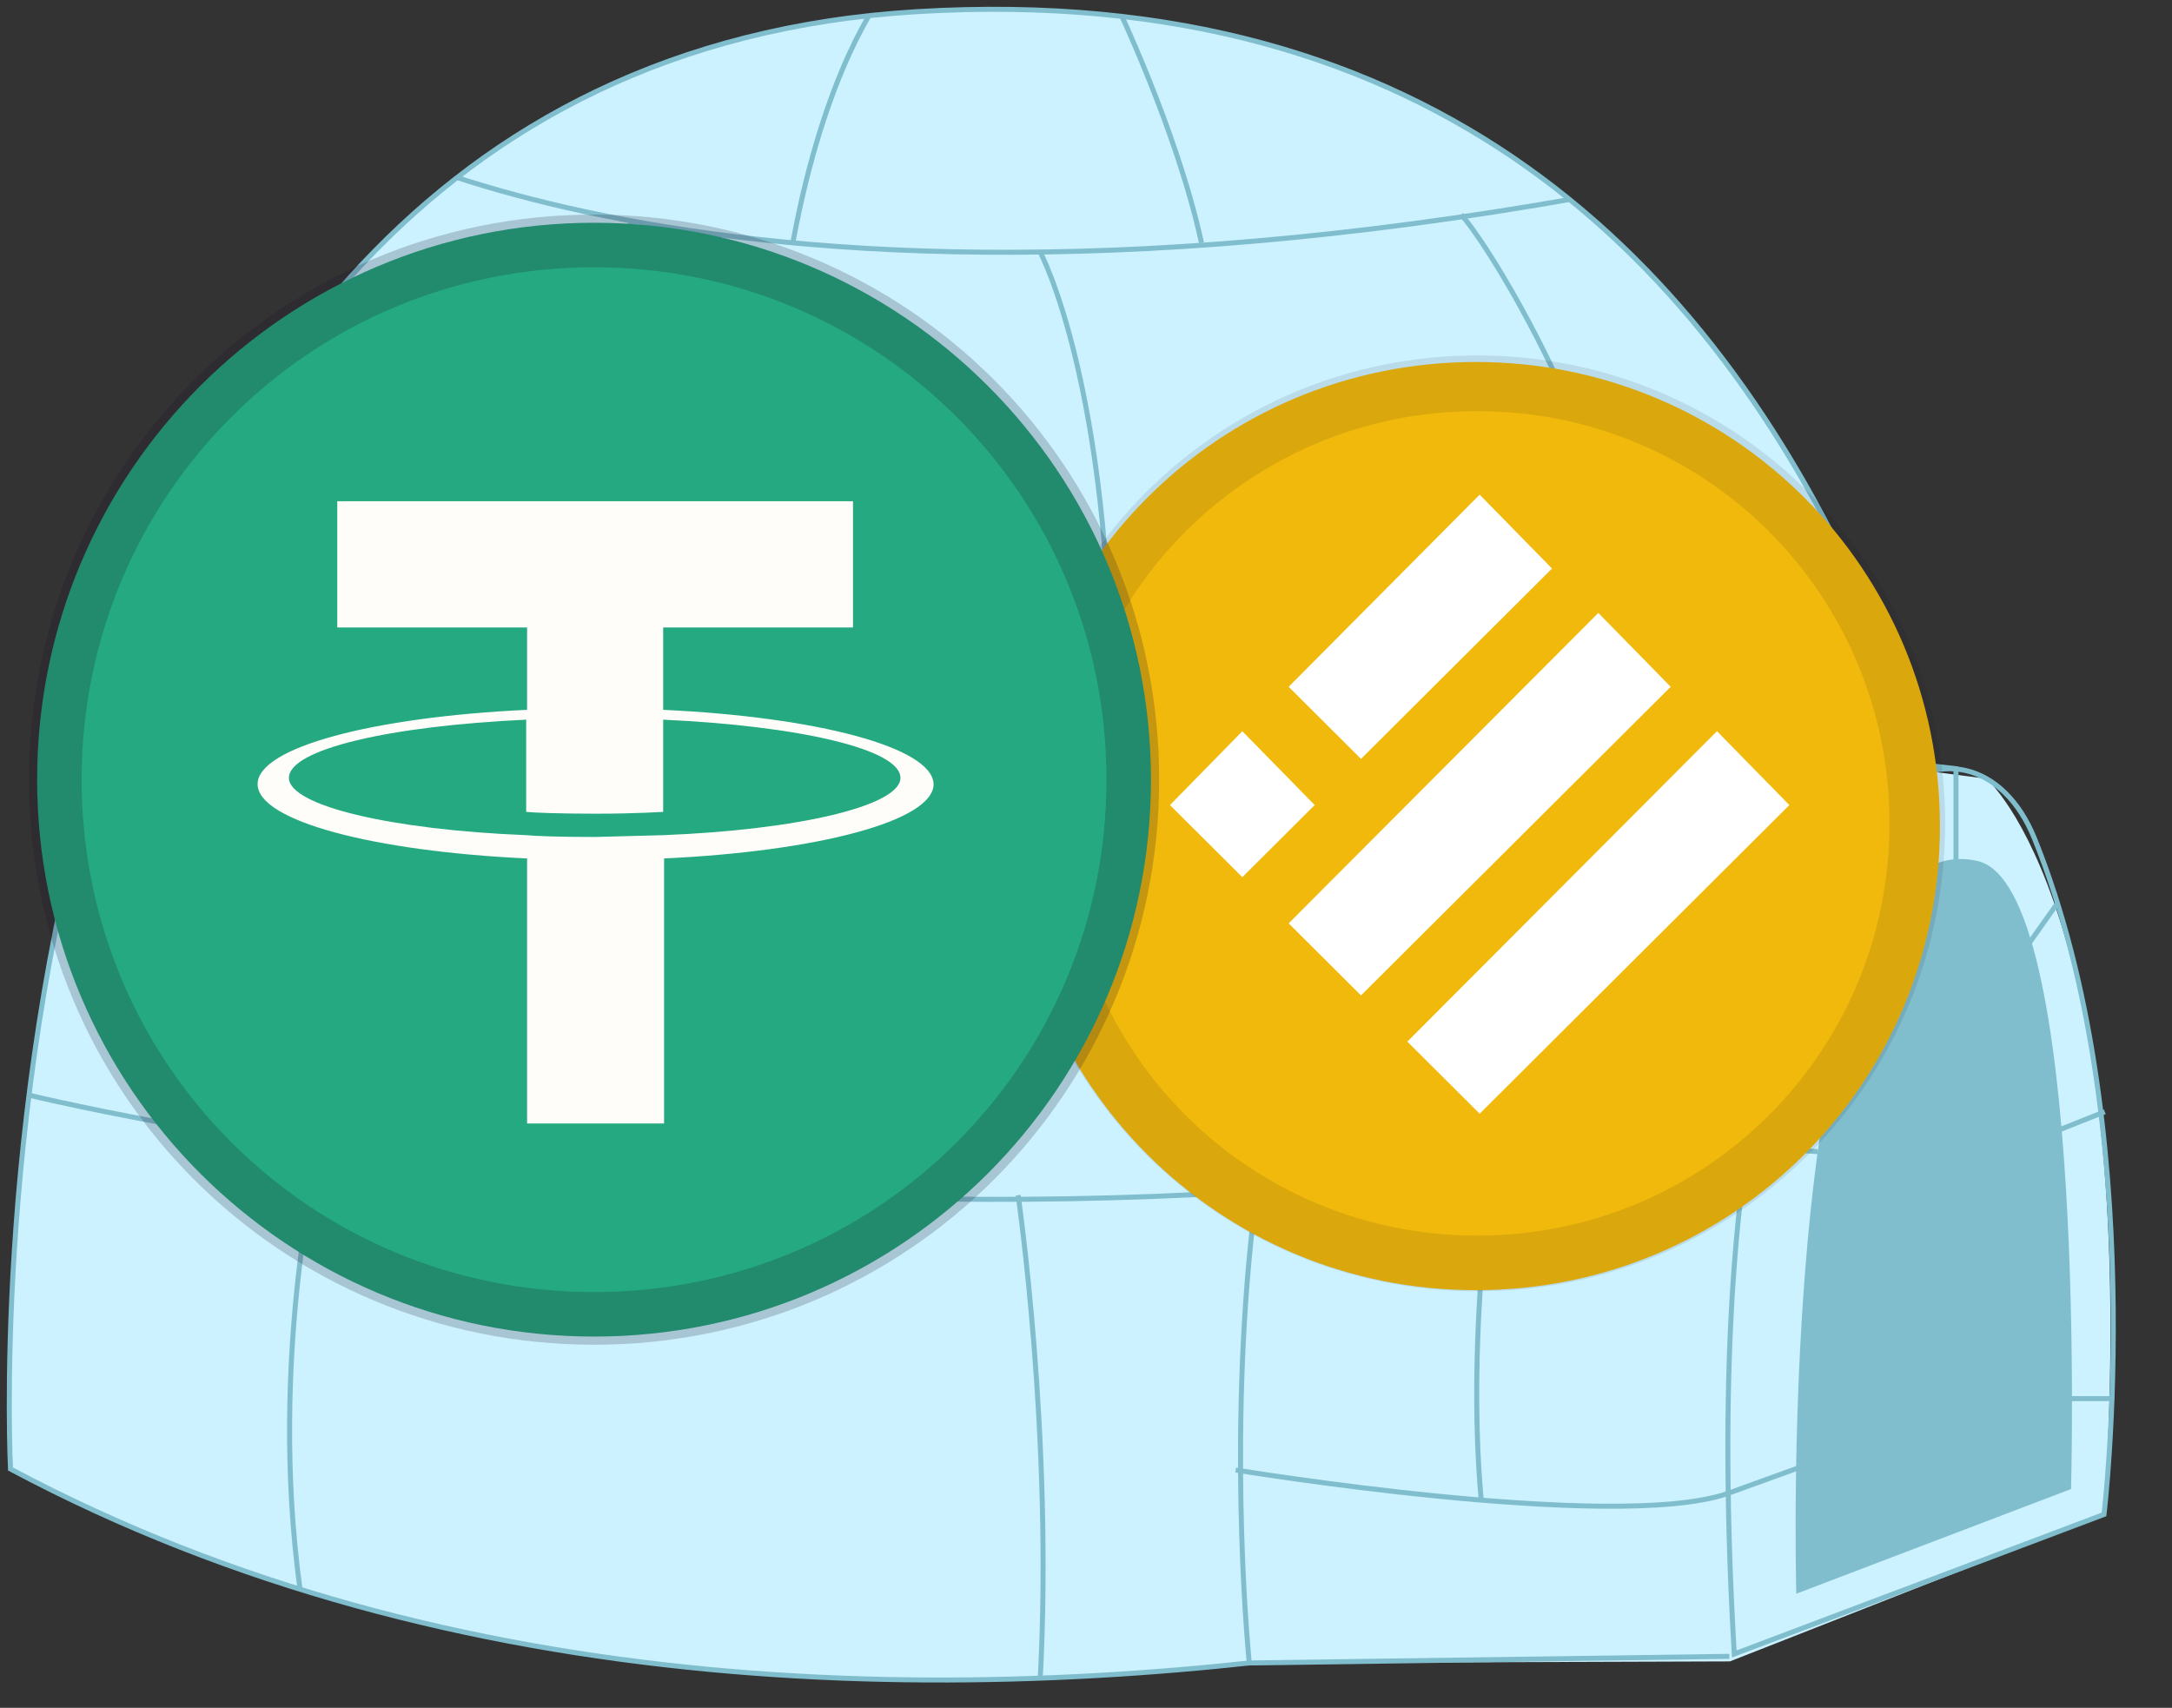 <svg xmlns="http://www.w3.org/2000/svg" width="117" height="92" viewBox="0 0 117 92">
    <rect x="0" y="0" width="117" height="92" fill="#333333" stroke="none"/>
    <style>
        <![CDATA[.B{fill:none}.C{stroke:#80bece}.D{stroke-width:.27}.E{fill-rule:nonzero}.F{stroke:none}.G{stroke-linejoin:miter}.H{stroke-linecap:butt}.I{stroke-width:.03}]]>
    </style>
    <defs>
        <clipPath id="A">
            <path d="M.03 78.557S-3.9 3.215 48.868.05c55.942-3.355 59.05 61.023 62.158 78.507 0 0-63.046 25.575-110.996 0z" fill="#000" transform="translate(-16.716 -5.899)" class="E F G H I"/>
        </clipPath>
        <clipPath id="B">
            <path d="M.03 78.557S-3.9 3.215 48.868.05c55.942-3.355 59.05 61.023 62.158 78.507 0 0-63.046 25.575-110.996 0z" fill="#000" transform="translate(-7.483 -29.222)" class="E F G H I"/>
        </clipPath>
        <clipPath id="C">
            <path d="M.03 78.557S-3.9 3.215 48.868.05c55.942-3.355 59.05 61.023 62.158 78.507 0 0-63.046 25.575-110.996 0z" fill="#000" transform="translate(-42.208 .679)" class="E F G H I"/>
        </clipPath>
        <clipPath id="D">
            <path d="M.03 78.557S-3.9 3.215 48.868.05c55.942-3.355 59.05 61.023 62.158 78.507 0 0-63.046 25.575-110.996 0z" fill="#000" transform="translate(-59.535 .48)" class="E F G H I"/>
        </clipPath>
    </defs>
    <path d="M-37.977 27.047c0-1.772-6.795-3.199-15.235-3.199s-15.235 1.427-15.235 3.199 6.795 3.199 15.235 3.199 15.235-1.427 15.235-3.199z" stroke="#d8ae80" stroke-width=".457" class="B"/>
    <g transform="translate(.5 .5)">
        <g>
            <g fill="#fff">
                <path d="M.066 78.633S-3.864 3.292 48.904.127c55.942-3.355 59.05 61.023 62.158 78.507 0 0-63.046 25.575-110.996 0z" fill="#ccf2ff" class="C D"/>
                <path d="M1.062 58.495s60.703 14.887 110.874-3.824" class="B C D"/>
                <path d="M33.638 11.423s-7.735 6.703-9.887 24.297" class="B C D"/>
                <path d="M33.638 36.955S29.155 47.822 31.597 63.134" class="B C D"/>
                <path d="M16.716 61.276s-2.775 11.294-1.054 23.835" class="B C D"/>
                <path d="M55.531 13.078c0 0 3.829 7.113 3.818 24.7" class="B C D"/>
                <path d="M78.207 11.067c1.11 1.14 7.41 10.721 9.92 22.895" class="B C D"/>
                <path d="M66.064 37.382c0 0 4.329 6.615 4.314 25.84" class="B C D"/>
                <path d="M54.343 63.885c0 0 1.895 12.994 1.188 26.115" class="B C D"/>
                <path d="M66.795 89.083s-3.809-45.113 14.071-50.96l25.64 3.325s8.477 7.253 6.331 39.633l-20.152 7.917-25.891.086z" fill="#ccf2ff"/>
                <path d="M100.762 42.773c-4.427 4.733-9.576 16.213-7.841 45.825l19.917-7.518s2.514-20.896-3.742-36.401c-1.671-4.142-5.431-5.011-8.334-1.906z" class="B C D"/>
                <path d="M96.263 85.352l14.799-5.639s.911-32.465-5.032-33.831c-10.952-2.517-9.768 39.47-9.768 39.47z" fill="#80bece"/>
                <path d="M0 0c0 0 21.755 14.096 75.255 2.819" clip-path="url(#A)" transform="translate(16.716 5.899)" class="B C D"/>
                <g transform="translate(0)" class="B C D">
                    <path d="M0 3.245S50.744 17.428 96.031 0" clip-path="url(#B)" transform="translate(7.483 29.222)"/>
                </g>
                <g transform="translate(0 0)" class="B C D">
                    <path d="M4.773 0S1.74 3.799 0 13.262" clip-path="url(#C)" transform="translate(42.208 -.679)"/>
                </g>
                <g transform="translate(0 0)" class="B C D">
                    <path d="M0 0c0 0 3.354 6.932 4.686 13.063" clip-path="url(#D)" transform="translate(59.535 -.48)"/>
                </g>
                <path d="M67.882 59.391c0 0 19.538 3.038 25.698 1.886l3.838.26" class="B C D"/>
                <path d="M66.064 78.688s20.332 3.341 26.453 1.282l4.485-1.624" class="B C D"/>
                <path d="M74.829 42.334c0 0 17.146 1.785 24.174 2.666l2.217 4.213" class="B C D"/>
                <path d="M80.061 60.937s-1.611 10.23-.771 19.372" class="B C D"/>
                <path d="M84.53 43.365s2.295-3.432 4.423-4.302" class="B C D"/>
                <path d="M110.33 48.154l-2.081 2.939" class="B C D"/>
                <path d="M112.879 59.39l-3.889 1.546" class="B C D"/>
                <path d="M110.33 74.843h3.045" class="B C D"/>
                <path d="M92.655 88.726l-25.86.357s-4.464-43.551 14.071-50.96l23.998 2.787v6.509" class="B C D"/>
            </g>
            <g>
                <path d="M54 44c0-13.85 11.15-25 25-25s25 11.15 25 25-11.15 25-25 25-25-11.15-25-25z" fill="#f0b90b"/>
                <path d="M55.369 43.854c0-13.134 10.573-23.707 23.707-23.707s23.707 10.573 23.707 23.707-10.573 23.707-23.707 23.707-23.707-10.573-23.707-23.707z" stroke="#191326" opacity=".1" stroke-width="3" class="B"/>
                <path d="M79.206 25.83l4.211 4.298L72.814 40.695l-4.211-4.197zm6.392 6.371l4.211 4.298L72.814 53.437l-4.211-4.197zm-19.177 6.371l4.211 4.298-4.211 4.197-4.211-4.197zm25.569 0l4.211 4.298-16.995 16.939-4.211-4.197z" stroke="#f0b90b" stroke-width=".445" fill="#fff"/>
            </g>
        </g>
        <g>
            <path d="M31.5 71.5C48.068 71.5 61.5 58.068 61.5 41.5s-13.432-30-30-30S1.5 24.932 1.5 41.5s13.432 30 30 30z" fill="#24a980"/>
            <path d="M35.224 44.49l-3.666.097c-1.93 0-3.232-.048-3.714-.097-7.283-.29-12.781-1.592-12.781-3.087 0-1.543 5.45-2.797 12.781-3.135v4.968c.483.048 1.833.097 3.762.097 2.267 0 3.425-.097 3.618-.097v-4.968c7.331.338 12.781 1.592 12.781 3.135 0 1.495-5.45 2.797-12.781 3.087zm0-6.752v-4.437h10.225v-6.801H17.668v6.801h10.225v4.437c-8.296.386-14.517 2.026-14.517 4.003s6.221 3.617 14.517 4.003v14.277h7.38V45.744c8.295-.386 14.517-2.026 14.517-4.003-.048-1.977-6.27-3.617-14.566-4.003z" fill="#fffdfa"/>
            <path d="M2.478 41.5c0-16.078 12.944-29.022 29.022-29.022S60.522 25.422 60.522 41.5 47.578 70.522 31.5 70.522 2.478 57.578 2.478 41.5z" stroke="#191326" opacity=".2" stroke-width="2.837" class="B"/>
        </g>
    </g>
</svg>
